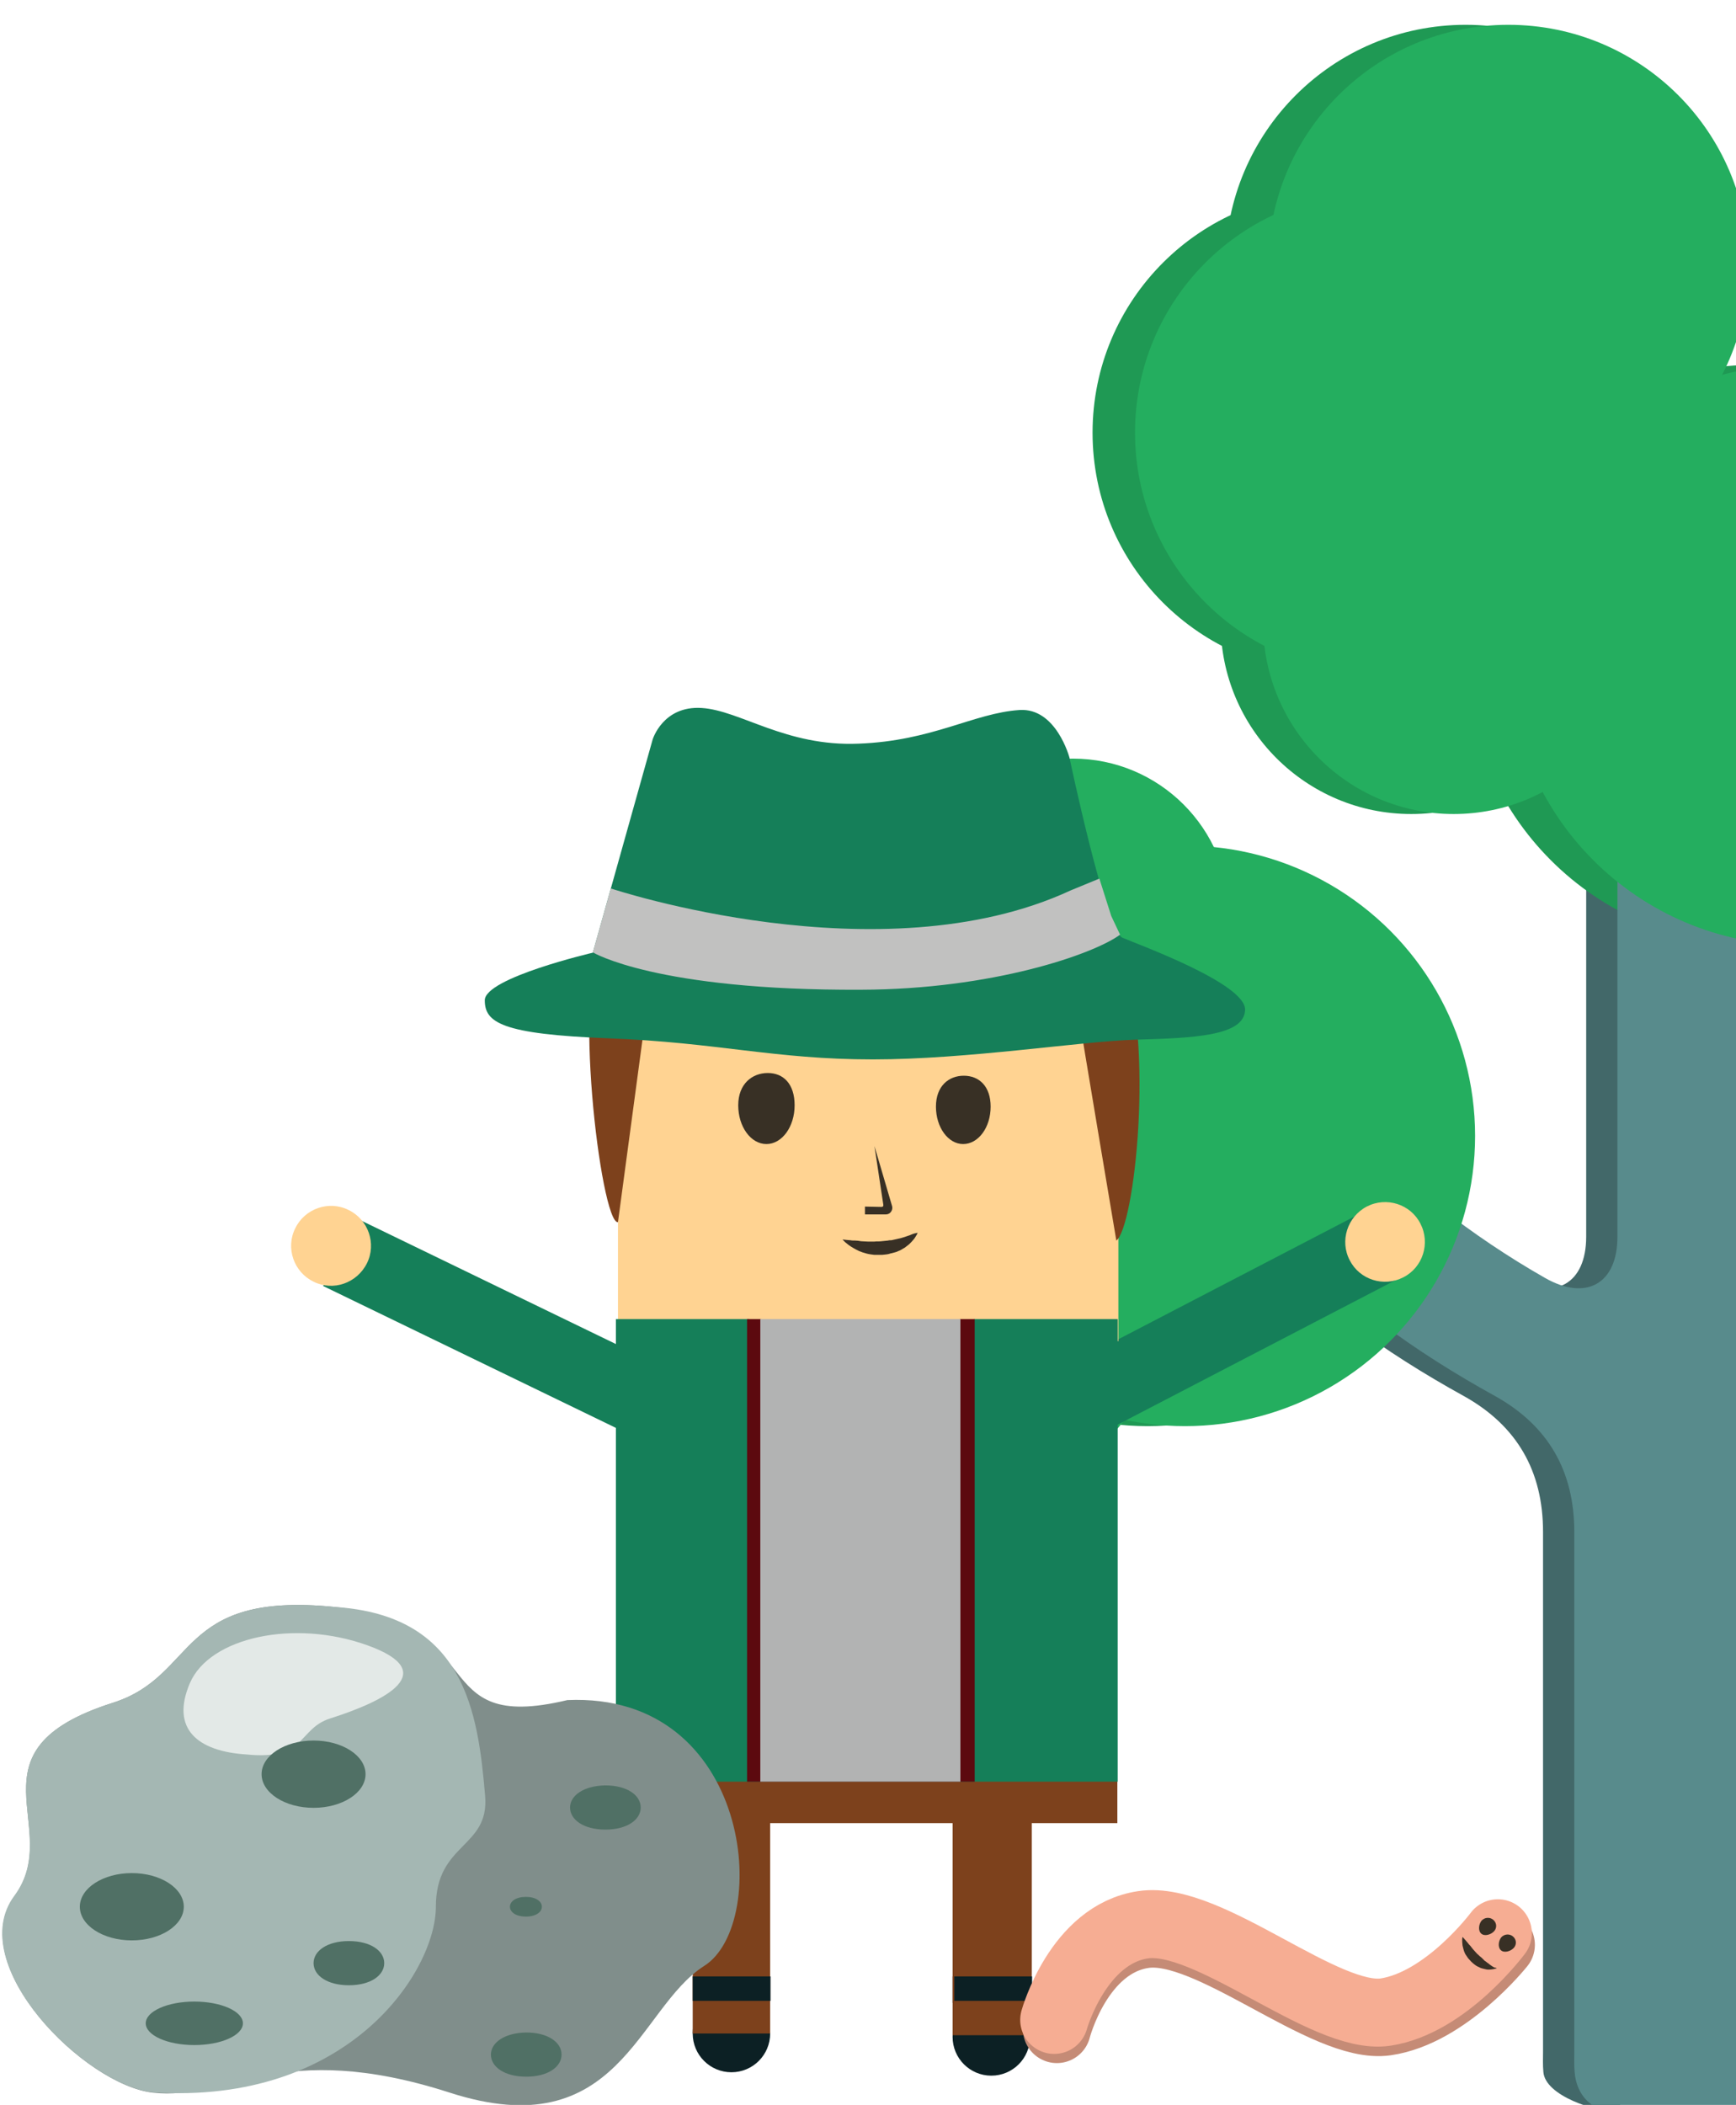 <?xml version="1.0" encoding="utf-8"?>
<!-- Generator: Adobe Illustrator 18.0.0, SVG Export Plug-In . SVG Version: 6.00 Build 0)  -->
<!DOCTYPE svg PUBLIC "-//W3C//DTD SVG 1.1//EN" "http://www.w3.org/Graphics/SVG/1.1/DTD/svg11.dtd">
<svg version="1.1" xmlns="http://www.w3.org/2000/svg" xmlns:xlink="http://www.w3.org/1999/xlink" x="0px" y="0px"
	 viewBox="0 0 511 619.3" enable-background="new 0 0 511 619.3" xml:space="preserve">
<g id="Right_Arm">
	<g id="Hand_1_">
	</g>
</g>
<g id="Left_Arm">
	<g id="Hand">
	</g>
</g>
<g id="Hat">
	<g id="Grey_Band">
	</g>
</g>
<g id="Body">
	<g id="Pants">
	</g>
	<g id="Jacked_Edge">
	</g>
	<g id="Grey_Shirt">
	</g>
</g>
<g id="Right_Leg">
	<g id="Shoe_1_">
	</g>
	<g id="Cuff_1_">
	</g>
</g>
<g id="Left_Leg">
	<g id="Shoe">
	</g>
	<g id="Leg">
	</g>
</g>
<g id="Eyes">
	<g id="Eye">
	</g>
</g>
<g id="Eyebrows">
	<g id="Eyebrow">
	</g>
</g>
<g id="Layer_27">
	<g>
		<circle fill="#1F9954" cx="304.8" cy="269.3" r="46.1"/>
		<circle fill="#1F9954" cx="294.8" cy="400" r="30.8"/>
		<circle fill="#1F9954" cx="337.8" cy="334.2" r="85.4"/>
	</g>
	<path fill="#426869" d="M537.6,178.7c-10.6-0.5-21.1,0.7-31.7,1.4c-0.3,0-0.7-0.1-1,0.1c-5.6,3.2-11,2.4-16.3-0.7
		c-8.6,1.3-17.3,1.9-26,2.2c-4.1,0.1-8.3-0.4-12.4,0.9c-1.6,0.5-3.3,0.7-3.8,2.7c3.1,6.3,7.3,11.9,11.6,17.4
		c6.1,7.6,9,16.2,8.9,25.9c0,45.1,0,90.2,0,135.3c0,13.8-9.2,19-21.3,12.1c-21.8-12.4-41.3-27.9-59-45.7c-3.4-1.8-6.9-1.2-10.5-0.7
		c-10,1.4-20.1,1.3-30.3,1.4c-2.2,0-5.5-0.6-4.6,3.7c15.9,21,35,38.8,56,54.5c10.7,8,22,15.1,33.6,21.5c15.7,8.7,23.4,22.1,23.4,40
		c0,51,0,102,0,152.9c0,2-0.1,4,0.1,6c0.5,7,15.3,11.8,22.3,11.8"/>
	<g>
		<path fill="#1F9954" d="M462.9,66.7"/>
		<path fill="#1F9954" d="M516.9,107.3c-47.2,0-85.4,38.2-85.4,85.4s38.2,85.4,85.4,85.4"/>
		<circle fill="#1F9954" cx="431.4" cy="78" r="70.7"/>
		<circle fill="#1F9954" cx="392.3" cy="127.3" r="70.7"/>
		<circle fill="#1F9954" cx="415.4" cy="183.4" r="56.1"/>
	</g>
	<path fill="#588B8C" d="M515.1,180.1c-0.3,0-0.7-0.1-1,0.1c-5.6,3.2-11,2.4-16.3-0.7c-8.6,1.3-17.3,1.9-26,2.2
		c-4.1,0.1-8.3-0.4-12.4,0.9c-1.6,0.5-3.3,0.7-3.8,2.7c3.1,6.3,7.3,11.9,11.6,17.4c6.1,7.6,9,16.2,8.9,25.9c0,45.1,0,90.2,0,135.3
		c0,13.8-9.2,19-21.3,12.1c-21.8-12.4-41.3-27.9-59-45.7c-3.4-1.8-6.9-1.2-10.5-0.7c-10,1.4-20.1,1.3-30.3,1.4
		c-2.2,0-5.5-0.6-4.6,3.7c15.9,21,35,38.8,56,54.5c10.7,8,22,15.1,33.6,21.5c15.7,8.7,23.4,22.1,23.4,40c0,51,0,102,0,152.9
		c0,2-0.1,4,0.1,6c0.5,7,5.3,11.8,12.3,11.8c13.7,0,27.4,0.1,41,0.1"/>
	<g>
		<path fill="#24AE5F" d="M475.5,66.7"/>
		<path fill="#24AE5F" d="M529.4,107.3c-47.2,0-85.4,38.2-85.4,85.4s38.2,85.4,85.4,85.4"/>
		<circle fill="#24AE5F" cx="444" cy="78" r="70.7"/>
		<circle fill="#24AE5F" cx="404.8" cy="127.3" r="70.7"/>
		<circle fill="#24AE5F" cx="427.9" cy="183.4" r="56.1"/>
	</g>
	<g>
		<circle fill="#24AE5F" cx="315.8" cy="269.3" r="46.1"/>
		<circle fill="#24AE5F" cx="305.8" cy="400" r="30.8"/>
		<circle fill="#24AE5F" cx="348.8" cy="334.2" r="85.4"/>
	</g>
</g>
<g id="Nose">
</g>
<g id="Mouth">
</g>
<g id="Newspaper_Inner_Paper">
</g>
<g id="Head">
	<g id="Grey_Hair">
	</g>
	
		<rect id="Arm_2_" x="140.1" y="336" transform="matrix(-0.436 0.9 -0.9 -0.436 570.782 428.448)" fill="#157F59" width="22.2" height="113.9"/>
	<path fill="#FFD392" d="M92.3,377.1c-5.8-2.8-8.3-9.9-5.4-15.7c2.8-5.8,9.9-8.3,15.7-5.4c5.8,2.8,8.3,9.9,5.4,15.7
		C105.1,377.5,98.1,380,92.3,377.1z"/>
	
		<rect id="Arm_3_" x="344.3" y="335.9" transform="matrix(-0.461 -0.887 0.887 -0.461 170.543 889.389)" fill="#157F59" width="22.2" height="113.9"/>
	<path fill="#FFD392" d="M402.3,355c5.8-3,12.9-0.7,15.8,5c3,5.8,0.7,12.9-5,15.8c-5.8,3-12.9,0.7-15.8-5
		C394.3,365.1,396.6,358,402.3,355z"/>
	<rect id="Head_2_" x="181.9" y="293.9" fill="#FFD392" width="147.3" height="100.7"/>
	<path fill="#7D411C" d="M189.4,303.8c0,0,0.6-9.4,16.9-5.6c14.8,3.4,34.4,8.4,48.4,8.8c15.4,0.4,38.6-3.4,38.6-3.4
		s14.9-4.4,24.6-2.8c0,0.7,10.7,64.2,10.7,64.2c5.3-3.9,11.4-57.5,1.7-84.5c0,0-11.8-4.5-12.6-4.9c-4.2-2.1-1.3,4.5-9,6.4
		c-6.5,1.6-48.8,7.3-55.5,7.5c-6.4,0.2-22-5.2-25.9-7.3c-7.5-4.1-26,2.6-26.2,2.7c-6.9,1.5-16.2-13.4-23.2-7
		c-9.8,8.9-1.1,82.2,4,81.7"/>
	<path id="Hat_2_" fill="#157F59" d="M174.5,280.3c0,0-31.8,7.4-31.8,14c0,6.5,4.8,10,36.6,11.2c31.7,1.2,48.7,6.2,77.6,6.2
		c28,0,60.9-5.3,77.2-5.8c17-0.5,32.2-1,32.4-8.8c0.2-7.7-31.2-19.1-36.1-21.2c-4.9-2.1-15.6-53-15.6-53s-3.9-14.7-14.7-14
		c-13.5,0.9-25.6,9.1-47.4,9.9c-21.4,0.9-34.8-9.8-46.2-10.5c-11.4-0.7-14.4,9.3-14.4,9.3L174.5,280.3z"/>
	<path fill="#C1C1C0" d="M323.6,258.5c-0.1,0-8.4,3.5-8.5,3.5c-55.9,25.9-135.3-0.6-135.3-0.6l-5.3,18.8c0,0,18.6,11.3,79,11
		c38.5-0.1,68.3-10.4,76.2-16.2c-0.1-0.3-2.5-5.2-2.6-5.5"/>
	<rect x="181.3" y="523.9" fill="#7D411C" width="147.6" height="12.5"/>
	<polygon id="Shirt_1_" fill="#157F59" points="329,524.2 181.3,524.2 181.3,388.1 220.3,388.1 223.4,388.6 258,401.4 282.3,390.1 
		286.8,388.1 329,388.1 	"/>
	<polygon fill="#5C090F" points="286.9,524.2 219.9,524.2 219.9,388.1 223.8,388.1 256.5,392.6 282.7,388.1 286.9,388.1 	"/>
	<rect x="223.8" y="388.1" fill="#B2B3B3" width="58.9" height="136.1"/>
	<circle fill="#0C2024" cx="215.3" cy="598.3" r="11.4"/>
	<rect id="Leg_1_" x="203.9" y="528" fill="#7D411C" width="22.8" height="70.3"/>
	<rect x="203.9" y="581.5" fill="#0C2024" width="22.9" height="7.2"/>
	<circle fill="#0C2024" cx="291.8" cy="599.3" r="11.4"/>
	<rect id="Cuff_3_" x="280.4" y="581.5" fill="#0C2024" width="22.8" height="7.8"/>
	<rect x="280.4" y="528.3" fill="#7D411C" width="23.3" height="70.5"/>
	<path id="Eye_2_" fill="#383025" d="M291.6,325.6c0,6.1-3.6,11-8.1,11c-4.4,0-8-4.9-8-11c0-6.1,3.8-9.1,8.2-9.1
		C288.2,316.5,291.6,319.6,291.6,325.6z"/>
	<path fill="#383025" d="M233.9,325.2c0,6.3-3.7,11.4-8.3,11.4c-4.6,0-8.3-5.1-8.3-11.4c0-6.3,4.1-9.5,8.7-9.5
		C230.6,315.7,233.9,318.9,233.9,325.2z"/>
	<path id="Nose_1_" fill="#383025" d="M257.4,337.2l5.2,17.7c0.3,1.2-0.6,2.4-1.8,2.4l-6.2,0V355l4.9,0.1c0.4,0,0.6-0.3,0.5-0.7"/>
	<g>
		<path fill="#383025" d="M270.1,362.7c0,0-0.1,0.4-0.5,1c-0.2,0.3-0.4,0.7-0.7,1c-0.3,0.4-0.7,0.8-1.1,1.2c-0.4,0.4-1,0.8-1.5,1.2
			c-0.6,0.3-1.2,0.8-1.9,1c-0.4,0.2-0.7,0.3-1.1,0.4c-0.4,0.1-0.8,0.2-1.2,0.3c-0.8,0.3-1.6,0.3-2.4,0.4c-0.8,0-1.6,0-2.4,0
			c-0.8-0.1-1.6-0.2-2.3-0.4c-0.7-0.2-1.4-0.4-2.1-0.7c-0.6-0.3-1.2-0.6-1.7-0.9c-0.5-0.3-1-0.6-1.4-0.9c-0.4-0.3-0.7-0.6-1-0.8
			c-0.5-0.5-0.8-0.8-0.8-0.8s0.4,0,1.1,0.1c0.3,0,0.7,0.1,1.2,0.1c0.4,0.1,1,0.1,1.5,0.1c0.5,0,1.1,0.1,1.7,0.2
			c0.6,0,1.2,0.1,1.9,0.1c0.6,0,1.3,0,2,0c0.7-0.1,1.3,0,2-0.1c0.7-0.1,1.3-0.1,2-0.2c0.3-0.1,0.6-0.1,1-0.1
			c0.3-0.1,0.6-0.1,0.9-0.2c0.6-0.1,1.2-0.3,1.8-0.4c0.6-0.2,1.1-0.3,1.6-0.5c0.5-0.2,1-0.3,1.4-0.5c0.4-0.2,0.8-0.3,1.1-0.4
			C269.8,362.8,270.1,362.7,270.1,362.7z"/>
	</g>
	<rect x="280.9" y="581.5" fill="#0C2024" width="22.9" height="7.2"/>
	<g id="Newspaper_Main">
		<path fill="#808E8B" d="M33.2,501c25.2-8,18.5-32.9,65.3-28.2s26.2,37.5,68.5,27.4c54.4-2.4,60,65.7,40.3,78.2s-25,53.4-74.9,37.3
			c-50-16.1-65.3,2.5-87.4,0c-20-2.2-55.6-37.7-40.7-57.8C19.1,537.7-11.1,515.1,33.2,501z"/>
		<path fill="#A4B7B3" d="M33.2,501c25.2-8,18.5-32.9,65.3-28.2c38.3,2.4,42.2,30.9,44.3,55.6c1.3,15.4-14.5,13.7-14.5,32.6
			c0,18.9-25.5,58.4-83.4,54.6c-20-2.2-55.6-37.7-40.7-57.8C19.1,537.7-11.1,515.1,33.2,501z"/>
		<path fill="#E3E9E7" d="M97.2,505.6c-9.5,3-7,12.4-24.6,10.6c-14.4-0.9-22.5-7.5-16.7-21c5.8-13.5,30.7-18.9,52.3-11.1
			S113.9,500.3,97.2,505.6z"/>
		<ellipse fill="#507065" cx="57.2" cy="595.3" rx="14.3" ry="6.4"/>
		<ellipse fill="#507065" cx="92.3" cy="522" rx="15.3" ry="9.9"/>
		<ellipse fill="#507065" cx="38.8" cy="561" rx="15.3" ry="9.9"/>
		<path fill="#507065" d="M150.1,561c0,1.6,1.8,2.9,4.7,2.9c2.9,0,4.7-1.3,4.7-2.9c0-1.6-1.8-2.9-4.7-2.9
			C151.9,558.1,150.1,559.4,150.1,561z"/>
		<path fill="#507065" d="M92.3,577.6c0,3.6,4,6.5,10.4,6.5c6.4,0,10.4-2.9,10.4-6.5s-4-6.5-10.4-6.5
			C96.3,571.1,92.3,574,92.3,577.6z"/>
		<path fill="#507065" d="M144.5,604.5c0,3.6,4,6.5,10.4,6.5c6.4,0,10.4-2.9,10.4-6.5s-4-6.5-10.4-6.5
			C148.5,598.1,144.5,601,144.5,604.5z"/>
		<path fill="#507065" d="M167.8,531.8c0,3.6,4,6.5,10.4,6.5c6.4,0,10.4-2.9,10.4-6.5s-4-6.5-10.4-6.5
			C171.8,525.4,167.8,528.3,167.8,531.8z"/>
		<path fill="none" stroke="#C58B76" stroke-width="20" stroke-linecap="round" stroke-miterlimit="10" d="M441.8,572.2
			c0,0-15.9,20-33.8,22.6c-17.9,2.6-52-28.6-71.3-25.7c-19.2,2.8-25.6,27.9-25.6,27.9"/>
		<path fill="none" stroke="#F6AD93" stroke-width="20" stroke-linecap="round" stroke-miterlimit="10" d="M440.9,568.8
			c0,0-15.2,20.5-33.1,23.2c-17.9,2.6-52-28.6-71.3-25.7c-19.2,2.8-26.2,28-26.2,28"/>
		<path fill="#383025" d="M445.6,573.1c-0.9,1-2.8,1.6-3.8,0.7s-0.7-2.8,0.1-3.8c0.9-1,2.4-1.1,3.4-0.3
			C446.4,570.6,446.5,572.1,445.6,573.1z"/>
		<path fill="#383025" d="M439.8,568.2c-0.9,1-2.8,1.6-3.8,0.7c-1-0.9-0.7-2.8,0.1-3.8c0.9-1,2.4-1.1,3.4-0.3
			C440.6,565.7,440.7,567.2,439.8,568.2z"/>
		<g>
			<path fill="#383025" d="M440.6,579.1c0,0-0.2,0.1-0.7,0.2c-0.4,0.1-1.1,0.2-1.8,0.2c-0.4,0-0.8-0.1-1.2-0.2
				c-0.4-0.1-0.9-0.2-1.3-0.4c-0.4-0.2-0.9-0.4-1.3-0.7c-0.4-0.3-0.8-0.6-1.2-1c-0.4-0.4-0.7-0.8-1-1.1c-0.3-0.4-0.5-0.8-0.8-1.2
				c-0.2-0.4-0.4-0.9-0.5-1.3c-0.1-0.4-0.2-0.8-0.3-1.2c-0.1-0.7-0.1-1.4-0.1-1.8c0-0.4,0.1-0.7,0.1-0.7s0.2,0.2,0.5,0.5
				c0.1,0.2,0.3,0.3,0.5,0.6c0.2,0.2,0.4,0.5,0.6,0.7c0.2,0.3,0.4,0.5,0.7,0.8c0.2,0.3,0.5,0.6,0.7,0.9c0.3,0.3,0.5,0.6,0.8,0.9
				c0.3,0.3,0.5,0.6,0.8,0.8c0.3,0.3,0.6,0.6,0.9,0.8c0.1,0.1,0.3,0.2,0.4,0.4c0.1,0.1,0.3,0.2,0.4,0.4c0.3,0.3,0.6,0.4,0.9,0.7
				c0.3,0.2,0.6,0.4,0.8,0.6c0.5,0.4,1,0.7,1.4,0.9C440.3,578.9,440.6,579.1,440.6,579.1z"/>
		</g>
	</g>
</g>
</svg>
